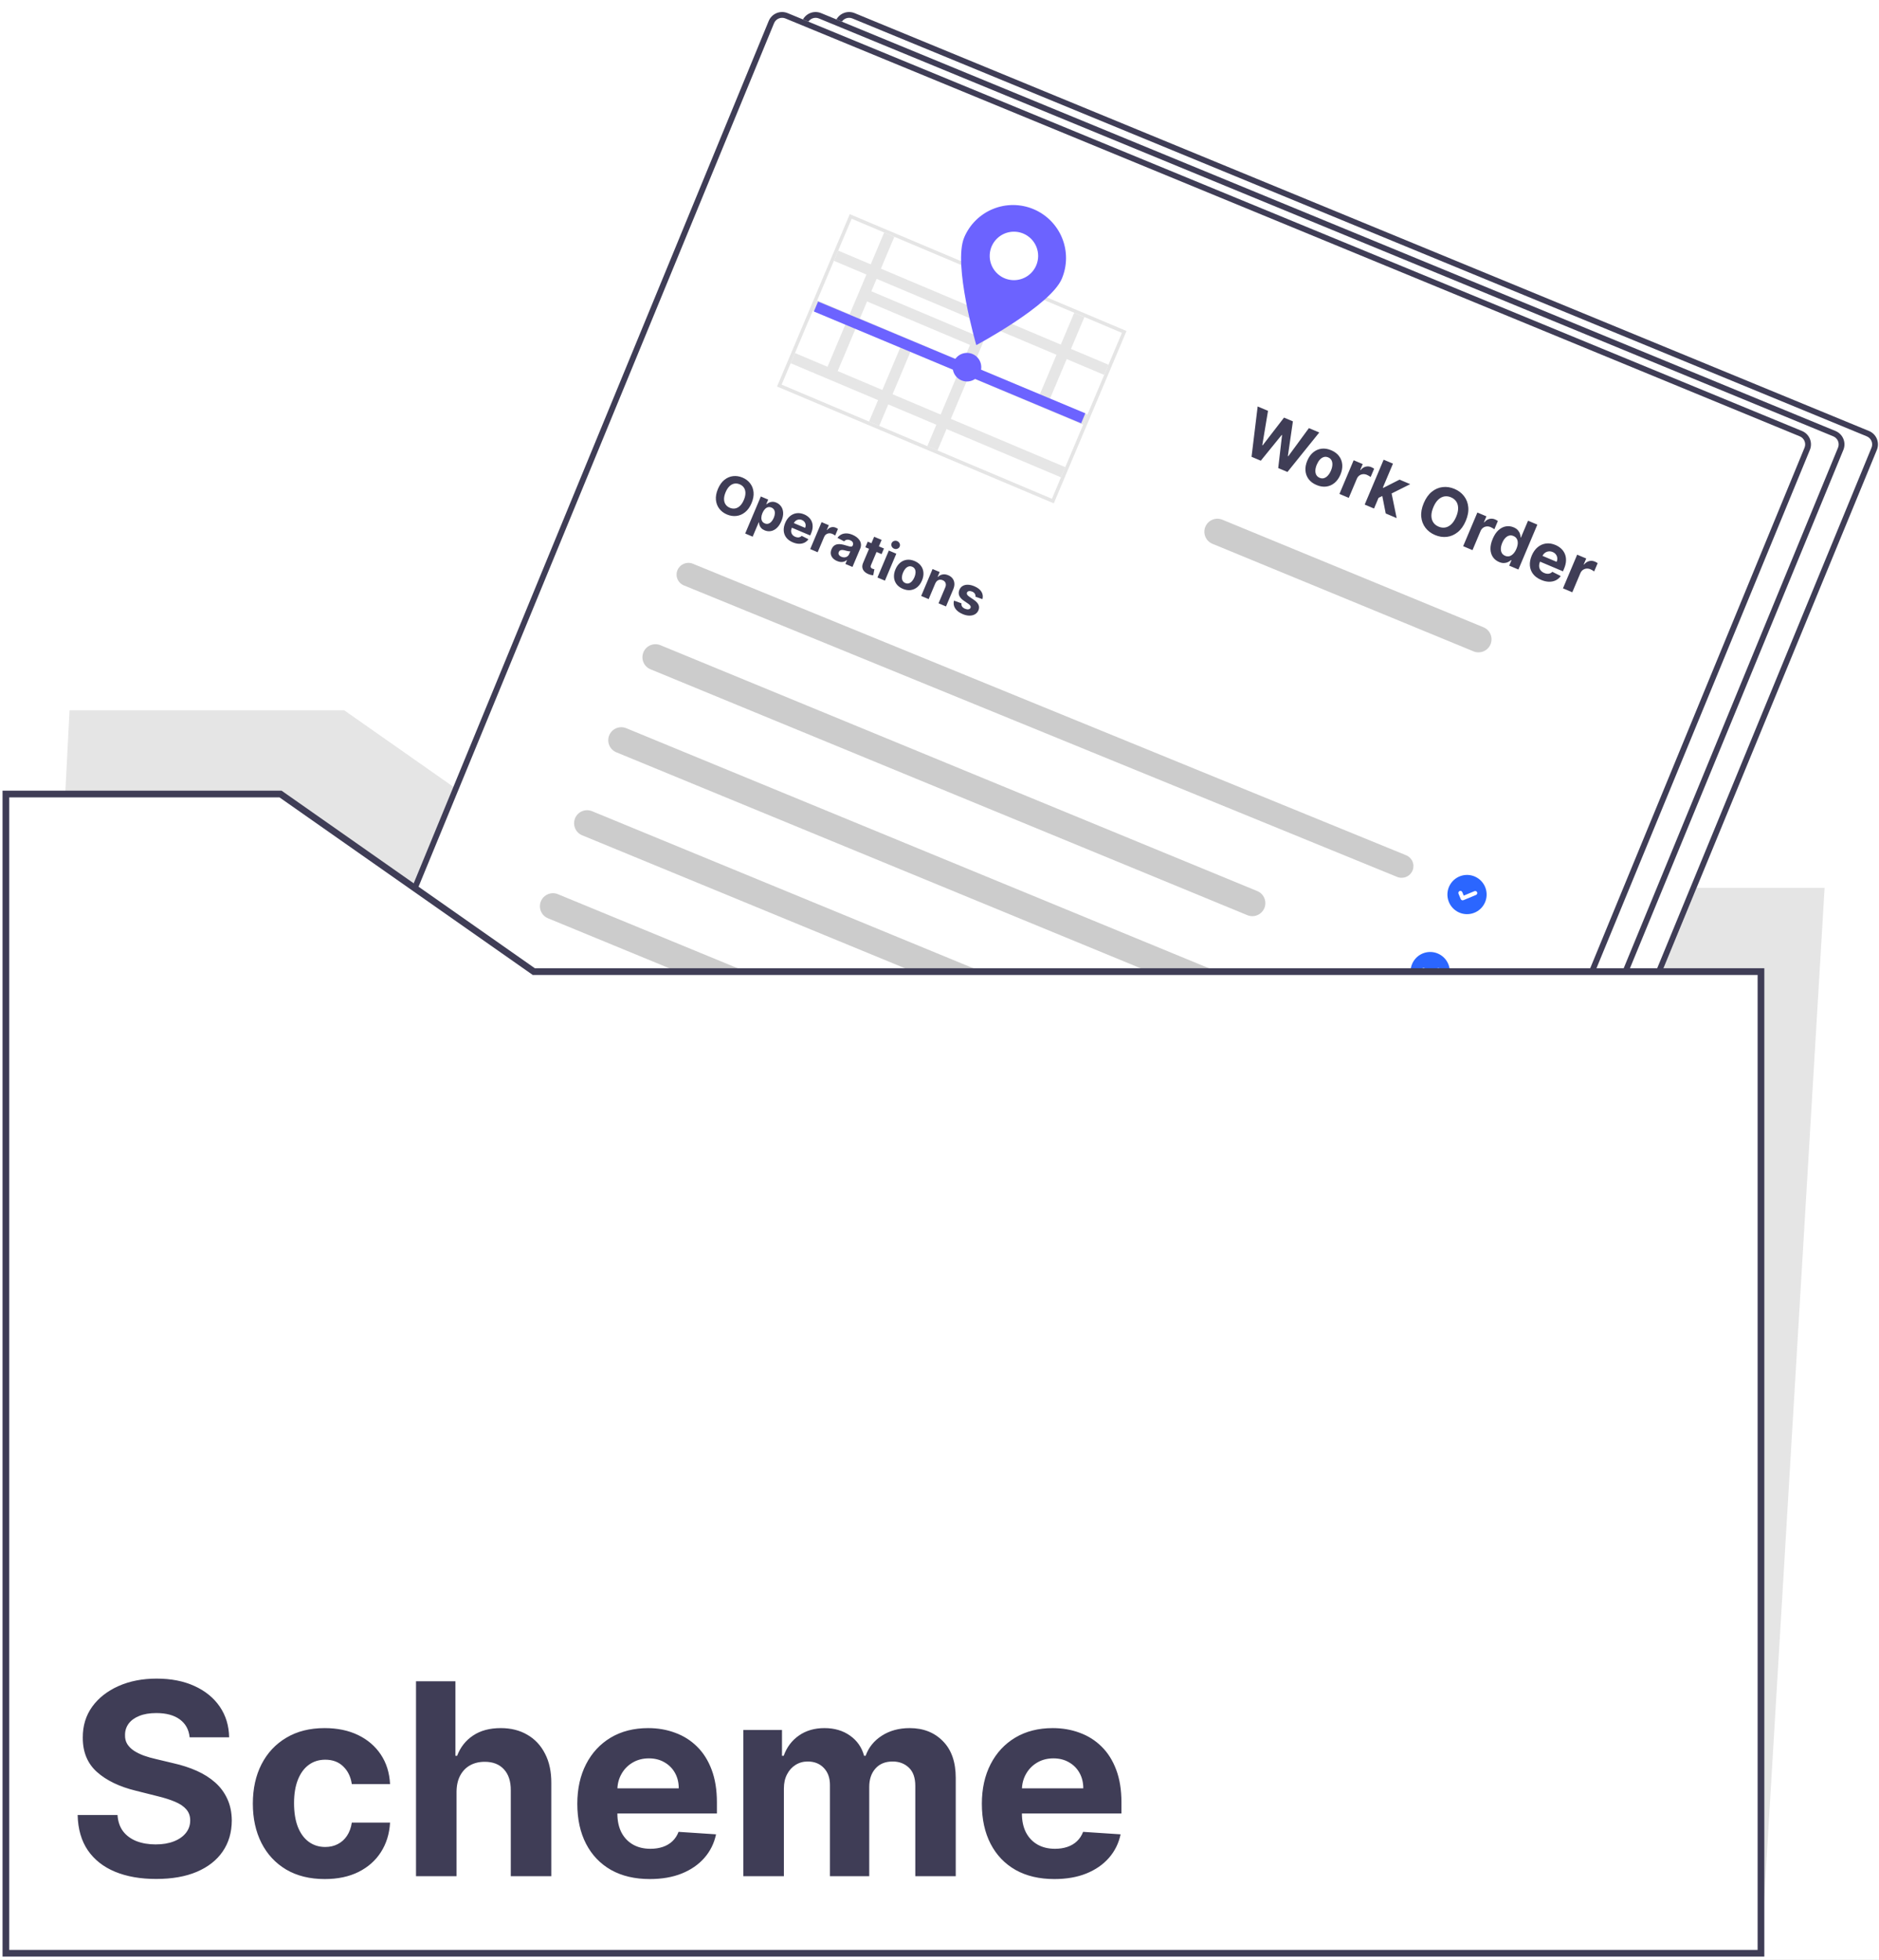 <svg width="561" height="585" viewBox="0 0 561 585" fill="none" xmlns="http://www.w3.org/2000/svg">
<rect x="0" y="0" width="561" height="585" fill="#333333" stroke="none"/>
<g clip-path="url(#clip0_1010_6305)">
<rect width="561" height="585" fill="white"/>
<path d="M525.76 583H1.76L20.76 212H102.76L178.374 265H544.76L525.76 583Z" fill="#E5E5E5"/>
<path d="M417.489 469.863L114.624 345.135C113.565 344.697 112.723 343.858 112.283 342.8C111.842 341.743 111.839 340.553 112.274 339.494L249.508 6.262C249.945 5.203 250.785 4.361 251.842 3.921C252.9 3.48 254.089 3.477 255.149 3.912L558.014 128.64C559.073 129.078 559.915 129.917 560.355 130.975C560.796 132.032 560.799 133.222 560.364 134.281L423.13 467.513C422.693 468.572 421.853 469.414 420.796 469.854C419.738 470.295 418.549 470.298 417.489 469.863Z" fill="white"/>
<path d="M417.489 469.863L114.624 345.135C113.565 344.697 112.723 343.858 112.283 342.8C111.842 341.743 111.839 340.553 112.274 339.494L249.508 6.262C249.945 5.203 250.785 4.361 251.842 3.921C252.9 3.48 254.089 3.477 255.149 3.912L558.014 128.64C559.073 129.078 559.915 129.917 560.355 130.975C560.796 132.032 560.799 133.222 560.364 134.281L423.13 467.513C422.693 468.572 421.853 469.414 420.796 469.854C419.738 470.295 418.549 470.298 417.489 469.863Z" fill="white"/>
<path d="M417.489 469.863L114.624 345.135C113.565 344.697 112.723 343.858 112.283 342.8C111.842 341.743 111.839 340.553 112.274 339.494L249.508 6.262C249.945 5.203 250.785 4.361 251.842 3.921C252.9 3.48 254.089 3.477 255.149 3.912L558.014 128.64C559.073 129.078 559.915 129.917 560.355 130.975C560.796 132.032 560.799 133.222 560.364 134.281L423.13 467.513C422.693 468.572 421.853 469.414 420.796 469.854C419.738 470.295 418.549 470.298 417.489 469.863ZM254.491 5.51C253.855 5.249 253.141 5.251 252.507 5.516C251.872 5.78 251.369 6.285 251.106 6.92L113.872 340.152C113.611 340.788 113.613 341.501 113.877 342.136C114.142 342.77 114.647 343.274 115.282 343.536L418.147 468.265C418.783 468.526 419.497 468.524 420.131 468.259C420.766 467.995 421.269 467.49 421.532 466.855L558.766 133.623C559.027 132.987 559.025 132.274 558.761 131.639C558.496 131.005 557.991 130.501 557.356 130.239L254.491 5.51Z" fill="#3F3D56"/>
<path d="M407.489 469.863L104.624 345.135C103.565 344.697 102.723 343.858 102.283 342.8C101.842 341.743 101.839 340.553 102.274 339.494L239.508 6.262C239.945 5.203 240.785 4.361 241.842 3.921C242.9 3.48 244.089 3.477 245.149 3.912L548.014 128.64C549.073 129.078 549.915 129.917 550.355 130.975C550.796 132.032 550.799 133.222 550.364 134.281L413.13 467.513C412.693 468.572 411.853 469.414 410.796 469.854C409.738 470.295 408.549 470.298 407.489 469.863Z" fill="white"/>
<path d="M407.489 469.863L104.624 345.135C103.565 344.697 102.723 343.858 102.283 342.8C101.842 341.743 101.839 340.553 102.274 339.494L239.508 6.262C239.945 5.203 240.785 4.361 241.842 3.921C242.9 3.48 244.089 3.477 245.149 3.912L548.014 128.64C549.073 129.078 549.915 129.917 550.355 130.975C550.796 132.032 550.799 133.222 550.364 134.281L413.13 467.513C412.693 468.572 411.853 469.414 410.796 469.854C409.738 470.295 408.549 470.298 407.489 469.863ZM244.491 5.51C243.855 5.249 243.141 5.251 242.507 5.516C241.872 5.78 241.369 6.285 241.106 6.92L103.872 340.152C103.611 340.788 103.613 341.501 103.877 342.136C104.142 342.77 104.647 343.274 105.282 343.536L408.147 468.265C408.783 468.526 409.497 468.524 410.131 468.259C410.766 467.995 411.269 467.49 411.532 466.855L548.766 133.623C549.027 132.987 549.025 132.274 548.761 131.639C548.496 131.005 547.991 130.501 547.356 130.239L244.491 5.51Z" fill="#3F3D56"/>
<path d="M397.489 469.863L94.624 345.135C93.565 344.697 92.723 343.858 92.283 342.8C91.842 341.743 91.839 340.553 92.274 339.494L229.508 6.262C229.945 5.203 230.785 4.361 231.842 3.921C232.9 3.48 234.089 3.477 235.149 3.912L538.014 128.64C539.073 129.078 539.915 129.917 540.355 130.975C540.796 132.032 540.799 133.222 540.364 134.281L403.13 467.513C402.693 468.572 401.853 469.414 400.796 469.854C399.738 470.295 398.549 470.298 397.489 469.863Z" fill="white"/>
<path d="M397.489 469.863L94.624 345.135C93.565 344.697 92.723 343.858 92.283 342.8C91.842 341.743 91.839 340.553 92.274 339.494L229.508 6.262C229.945 5.203 230.785 4.361 231.842 3.921C232.9 3.48 234.089 3.477 235.149 3.912L538.014 128.64C539.073 129.078 539.915 129.917 540.355 130.975C540.796 132.032 540.799 133.222 540.364 134.281L403.13 467.513C402.693 468.572 401.853 469.414 400.796 469.854C399.738 470.295 398.549 470.298 397.489 469.863ZM234.491 5.51C233.855 5.249 233.141 5.251 232.507 5.516C231.872 5.78 231.369 6.285 231.106 6.92L93.872 340.152C93.611 340.788 93.613 341.501 93.877 342.136C94.142 342.77 94.647 343.274 95.282 343.536L398.147 468.265C398.783 468.526 399.497 468.524 400.131 468.259C400.766 467.995 401.269 467.49 401.532 466.855L538.766 133.623C539.027 132.987 539.025 132.274 538.761 131.639C538.496 131.005 537.991 130.501 537.356 130.239L234.491 5.51Z" fill="#3F3D56"/>
<path d="M417.133 261.737L204.183 174.731C203.755 174.556 203.366 174.299 203.038 173.975C202.71 173.651 202.449 173.266 202.271 172.842C202.093 172.418 202.001 171.964 202 171.504C201.999 171.045 202.089 170.59 202.266 170.165C202.442 169.741 202.701 169.355 203.027 169.029C203.354 168.704 203.742 168.446 204.169 168.269C204.597 168.092 205.055 168.001 205.518 168C205.981 167.999 206.439 168.089 206.867 168.263L419.817 255.269C420.682 255.622 421.369 256.302 421.729 257.158C422.088 258.014 422.09 258.977 421.734 259.835C421.378 260.692 420.694 261.374 419.831 261.731C418.968 262.088 417.997 262.09 417.133 261.737Z" fill="#CCCCCC"/>
<path d="M372.416 273.156L194.213 199.767C193.741 199.573 193.311 199.287 192.95 198.927C192.588 198.567 192.3 198.138 192.104 197.667C191.908 197.196 191.806 196.69 191.805 196.179C191.804 195.669 191.903 195.163 192.098 194.691C192.292 194.218 192.578 193.789 192.938 193.427C193.299 193.065 193.727 192.778 194.198 192.582C194.67 192.385 195.175 192.284 195.686 192.282C196.197 192.281 196.703 192.381 197.175 192.575L375.378 265.964C376.331 266.357 377.09 267.113 377.487 268.065C377.883 269.017 377.886 270.088 377.493 271.041C377.1 271.995 376.344 272.754 375.392 273.15C374.44 273.547 373.37 273.549 372.416 273.156Z" fill="#CCCCCC"/>
<path d="M439.945 194.417L361.986 162.311C361.032 161.918 360.274 161.163 359.877 160.211C359.481 159.259 359.478 158.188 359.871 157.234C360.264 156.281 361.019 155.522 361.972 155.125C362.924 154.729 363.994 154.726 364.948 155.119L442.907 187.225C443.861 187.618 444.619 188.373 445.016 189.325C445.413 190.277 445.415 191.348 445.022 192.302C444.629 193.255 443.874 194.014 442.922 194.411C441.969 194.807 440.899 194.81 439.945 194.417Z" fill="#CCCCCC"/>
<path d="M418.951 321.295L184.011 224.54C183.539 224.345 183.11 224.06 182.748 223.7C182.386 223.339 182.099 222.911 181.902 222.44C181.706 221.968 181.604 221.463 181.603 220.952C181.602 220.441 181.702 219.935 181.896 219.463C182.091 218.991 182.376 218.561 182.736 218.2C183.097 217.838 183.525 217.55 183.996 217.354C184.468 217.158 184.973 217.056 185.484 217.055C185.995 217.054 186.501 217.153 186.973 217.348L421.913 314.103C422.867 314.496 423.625 315.251 424.022 316.203C424.419 317.155 424.421 318.226 424.028 319.18C423.635 320.133 422.88 320.892 421.928 321.289C420.976 321.685 419.905 321.688 418.951 321.295Z" fill="#CCCCCC"/>
<path d="M352.012 322.702L173.809 249.313C173.337 249.118 172.907 248.833 172.546 248.472C172.184 248.112 171.896 247.684 171.7 247.212C171.504 246.741 171.402 246.235 171.401 245.725C171.4 245.214 171.499 244.708 171.694 244.236C171.888 243.763 172.174 243.334 172.534 242.972C172.895 242.61 173.323 242.323 173.794 242.127C174.266 241.93 174.771 241.829 175.282 241.828C175.793 241.827 176.299 241.926 176.771 242.121L354.974 315.509C355.446 315.704 355.875 315.99 356.237 316.35C356.599 316.71 356.886 317.138 357.083 317.61C357.279 318.081 357.381 318.587 357.382 319.098C357.383 319.608 357.283 320.114 357.089 320.586C356.894 321.059 356.609 321.488 356.248 321.85C355.888 322.212 355.46 322.499 354.988 322.695C354.517 322.892 354.011 322.993 353.501 322.995C352.99 322.996 352.484 322.896 352.012 322.702Z" fill="#CCCCCC"/>
<path d="M398.547 370.84L163.607 274.085C162.653 273.692 161.894 272.937 161.498 271.985C161.101 271.033 161.099 269.962 161.492 269.008C161.885 268.054 162.64 267.296 163.592 266.899C164.544 266.503 165.615 266.5 166.569 266.893L401.509 363.648C402.462 364.041 403.221 364.796 403.618 365.748C404.014 366.7 404.017 367.771 403.624 368.725C403.231 369.679 402.475 370.437 401.523 370.834C400.571 371.23 399.501 371.233 398.547 370.84Z" fill="#CCCCCC"/>
<path d="M388.345 395.613L153.405 298.858C152.451 298.465 151.693 297.709 151.296 296.757C150.899 295.805 150.897 294.735 151.29 293.781C151.683 292.827 152.438 292.069 153.39 291.672C154.342 291.275 155.413 291.273 156.367 291.666L391.307 388.421C391.779 388.615 392.208 388.901 392.57 389.261C392.932 389.622 393.219 390.05 393.416 390.521C393.612 390.993 393.714 391.498 393.715 392.009C393.716 392.519 393.616 393.025 393.422 393.498C393.227 393.97 392.942 394.399 392.581 394.761C392.221 395.123 391.793 395.41 391.321 395.607C390.85 395.803 390.345 395.905 389.834 395.906C389.323 395.907 388.817 395.807 388.345 395.613Z" fill="#CCCCCC"/>
<path d="M273.73 393.772C278.432 394.021 283.146 393.877 287.824 393.342C292.037 392.85 296.425 392.172 300.118 389.957C301.715 389.046 303.074 387.771 304.086 386.236C305.097 384.701 305.732 382.949 305.939 381.122C306.102 379.384 305.708 377.64 304.813 376.141C303.919 374.642 302.57 373.467 300.964 372.785C299.333 372.099 297.548 371.866 295.796 372.111C294.044 372.357 292.391 373.071 291.012 374.179C289.539 375.459 288.374 377.054 287.604 378.846C286.833 380.639 286.477 382.582 286.563 384.531C286.757 392.536 293.09 400.441 300.122 403.77C308.043 407.52 318.86 404.333 320.888 395.098C321.31 393.177 318.694 392.51 317.6 393.744C316.107 395.39 315.299 397.544 315.34 399.767C315.382 401.989 316.271 404.111 317.824 405.7C319.378 407.289 321.48 408.225 323.701 408.317C325.921 408.408 328.093 407.648 329.773 406.192L326.828 404.98C327.684 408.565 329.469 411.862 332.003 414.539C334.537 417.216 337.732 419.178 341.266 420.228C343.009 420.751 344.817 421.026 346.637 421.047C348.849 421.053 351.122 422.163 353.237 422.853L368.481 427.819C370.724 428.549 372.146 425.146 369.886 424.409L356.08 419.911C353.779 419.162 351.484 418.392 349.176 417.662C347.527 417.141 345.721 417.423 344 417.116C340.78 416.507 337.799 414.995 335.406 412.756C333.012 410.517 331.304 407.644 330.481 404.471C330.431 404.156 330.301 403.858 330.102 403.608C329.904 403.357 329.645 403.161 329.349 403.039C329.054 402.918 328.732 402.874 328.414 402.912C328.097 402.951 327.795 403.07 327.537 403.259C326.573 404.177 325.284 404.676 323.953 404.649C322.622 404.622 321.356 404.07 320.43 403.113C319.504 402.156 318.993 400.873 319.009 399.541C319.025 398.21 319.566 396.939 320.515 396.005L317.227 394.65C315.918 400.608 308.651 402.844 303.414 401.121C297.556 399.195 292.522 393.588 290.775 387.716C290.307 386.305 290.136 384.813 290.271 383.333C290.407 381.853 290.846 380.417 291.561 379.114C292.199 377.926 293.193 376.967 294.404 376.374C295.615 375.781 296.982 375.583 298.312 375.807C299.499 375.975 300.575 376.598 301.312 377.544C302.049 378.49 302.39 379.685 302.262 380.878C302.067 382.219 301.545 383.492 300.742 384.585C299.939 385.677 298.879 386.555 297.657 387.142C294.361 388.911 290.413 389.352 286.751 389.753C282.576 390.207 278.372 390.327 274.178 390.111C271.824 389.992 271.351 393.653 273.73 393.772Z" fill="#2B66FF"/>
<path d="M247.76 528H33.76V545H247.76V528Z" fill="#2B66FF"/>
<path d="M140.76 495H33.76V512H140.76V495Z" fill="#2B66FF"/>
<path d="M435.072 272.072C437.873 273.689 441.455 272.729 443.072 269.928C444.689 267.127 443.729 263.545 440.928 261.928C438.127 260.311 434.545 261.271 432.928 264.072C431.311 266.873 432.271 270.455 435.072 272.072Z" fill="#2B66FF"/>
<path d="M436.38 268.645C436.266 268.579 436.176 268.478 436.125 268.357L436.121 268.349L435.456 266.748C435.425 266.674 435.409 266.595 435.409 266.514C435.409 266.434 435.424 266.354 435.455 266.28C435.486 266.205 435.531 266.138 435.588 266.081C435.644 266.024 435.712 265.979 435.786 265.948C435.86 265.917 435.94 265.901 436.02 265.901C436.101 265.901 436.18 265.917 436.255 265.948C436.329 265.979 436.397 266.024 436.453 266.081C436.51 266.138 436.555 266.205 436.586 266.28L437.016 267.317L440.214 265.991C440.288 265.961 440.368 265.945 440.448 265.945C440.528 265.945 440.608 265.961 440.682 265.991C440.756 266.022 440.824 266.067 440.881 266.124C440.937 266.18 440.982 266.248 441.013 266.322C441.075 266.472 441.075 266.641 441.013 266.79C440.951 266.94 440.832 267.059 440.683 267.121L436.921 268.681C436.834 268.717 436.74 268.732 436.646 268.726C436.553 268.72 436.462 268.692 436.38 268.645Z" fill="white"/>
<path d="M424.072 295.072C426.873 296.689 430.455 295.729 432.072 292.928C433.689 290.127 432.729 286.545 429.928 284.928C427.127 283.311 423.545 284.271 421.928 287.072C420.311 289.873 421.271 293.455 424.072 295.072Z" fill="#2B66FF"/>
<path d="M425.38 291.645C425.266 291.579 425.176 291.478 425.125 291.357L425.121 291.349L424.456 289.748C424.425 289.674 424.409 289.595 424.409 289.514C424.409 289.434 424.424 289.354 424.455 289.28C424.486 289.205 424.531 289.138 424.588 289.081C424.644 289.024 424.712 288.979 424.786 288.948C424.86 288.917 424.94 288.901 425.02 288.901C425.101 288.901 425.18 288.917 425.255 288.948C425.329 288.979 425.397 289.024 425.453 289.081C425.51 289.138 425.555 289.205 425.586 289.28L426.016 290.317L429.214 288.991C429.288 288.961 429.368 288.945 429.448 288.945C429.528 288.945 429.608 288.961 429.682 288.991C429.756 289.022 429.824 289.067 429.881 289.124C429.937 289.18 429.982 289.248 430.013 289.322C430.075 289.472 430.075 289.641 430.013 289.79C429.951 289.94 429.832 290.059 429.683 290.121L425.921 291.681C425.834 291.717 425.74 291.732 425.646 291.726C425.553 291.72 425.462 291.692 425.38 291.645Z" fill="white"/>
<path d="M525.76 290V583H1.76V237H83.76L159.37 290H525.76Z" fill="white"/>
<path d="M526.76 584H0.76V236H84.075L159.689 289H526.76V584ZM2.76 582H524.76V291H159.058L83.444 238H2.76V582Z" fill="#3F3D56"/>
<path d="M56.619 518.551C56.392 516.259 55.417 514.479 53.693 513.21C51.97 511.941 49.631 511.307 46.676 511.307C44.669 511.307 42.974 511.591 41.591 512.159C40.208 512.708 39.148 513.475 38.409 514.46C37.689 515.445 37.33 516.562 37.33 517.812C37.292 518.854 37.51 519.763 37.983 520.54C38.475 521.316 39.148 521.989 40 522.557C40.852 523.106 41.837 523.589 42.955 524.006C44.072 524.403 45.265 524.744 46.534 525.028L51.761 526.278C54.299 526.847 56.629 527.604 58.75 528.551C60.871 529.498 62.708 530.663 64.261 532.045C65.814 533.428 67.017 535.057 67.869 536.932C68.74 538.807 69.186 540.956 69.204 543.381C69.186 546.941 68.276 550.028 66.477 552.642C64.697 555.237 62.121 557.254 58.75 558.693C55.398 560.114 51.354 560.824 46.619 560.824C41.922 560.824 37.831 560.104 34.347 558.665C30.881 557.225 28.172 555.095 26.222 552.273C24.29 549.432 23.276 545.919 23.182 541.733H35.085C35.218 543.684 35.776 545.312 36.761 546.619C37.765 547.907 39.1 548.883 40.767 549.545C42.453 550.189 44.356 550.511 46.477 550.511C48.561 550.511 50.369 550.208 51.903 549.602C53.456 548.996 54.659 548.153 55.511 547.074C56.364 545.994 56.79 544.754 56.79 543.352C56.79 542.045 56.401 540.947 55.625 540.057C54.867 539.167 53.75 538.409 52.273 537.784C50.814 537.159 49.025 536.591 46.903 536.08L40.568 534.489C35.663 533.295 31.79 531.43 28.949 528.892C26.108 526.354 24.697 522.936 24.716 518.636C24.697 515.114 25.634 512.036 27.528 509.403C29.441 506.771 32.064 504.716 35.398 503.239C38.731 501.761 42.519 501.023 46.761 501.023C51.08 501.023 54.849 501.761 58.068 503.239C61.307 504.716 63.826 506.771 65.625 509.403C67.424 512.036 68.352 515.085 68.409 518.551H56.619ZM96.967 560.852C92.498 560.852 88.653 559.905 85.433 558.011C82.233 556.098 79.77 553.447 78.047 550.057C76.342 546.667 75.49 542.765 75.49 538.352C75.49 533.883 76.352 529.962 78.075 526.591C79.818 523.201 82.289 520.559 85.49 518.665C88.691 516.752 92.498 515.795 96.91 515.795C100.717 515.795 104.051 516.487 106.911 517.869C109.77 519.252 112.034 521.193 113.7 523.693C115.367 526.193 116.286 529.129 116.456 532.5H105.036C104.714 530.322 103.861 528.57 102.479 527.244C101.115 525.9 99.325 525.227 97.109 525.227C95.234 525.227 93.596 525.739 92.195 526.761C90.812 527.765 89.733 529.233 88.956 531.165C88.18 533.097 87.791 535.436 87.791 538.182C87.791 540.966 88.17 543.333 88.928 545.284C89.704 547.235 90.793 548.722 92.195 549.744C93.596 550.767 95.234 551.278 97.109 551.278C98.492 551.278 99.733 550.994 100.831 550.426C101.948 549.858 102.867 549.034 103.587 547.955C104.325 546.856 104.808 545.54 105.036 544.006H116.456C116.267 547.339 115.357 550.275 113.729 552.812C112.119 555.331 109.893 557.301 107.053 558.722C104.212 560.142 100.85 560.852 96.967 560.852ZM136.307 534.773V560H124.205V501.818H135.966V524.062H136.477C137.462 521.487 139.053 519.47 141.25 518.011C143.447 516.534 146.203 515.795 149.517 515.795C152.547 515.795 155.189 516.458 157.443 517.784C159.716 519.091 161.477 520.975 162.727 523.438C163.996 525.881 164.621 528.807 164.602 532.216V560H152.5V534.375C152.519 531.686 151.837 529.593 150.455 528.097C149.091 526.6 147.178 525.852 144.716 525.852C143.068 525.852 141.61 526.203 140.341 526.903C139.091 527.604 138.106 528.627 137.386 529.972C136.686 531.297 136.326 532.898 136.307 534.773ZM194.013 560.852C189.524 560.852 185.661 559.943 182.422 558.125C179.202 556.288 176.721 553.693 174.979 550.341C173.236 546.97 172.365 542.983 172.365 538.381C172.365 533.892 173.236 529.953 174.979 526.562C176.721 523.172 179.174 520.53 182.337 518.636C185.518 516.742 189.25 515.795 193.53 515.795C196.409 515.795 199.089 516.259 201.57 517.188C204.07 518.097 206.248 519.47 208.104 521.307C209.979 523.144 211.437 525.455 212.479 528.239C213.52 531.004 214.041 534.242 214.041 537.955V541.278H177.195V533.778H202.649C202.649 532.036 202.27 530.492 201.513 529.148C200.755 527.803 199.704 526.752 198.359 525.994C197.034 525.218 195.49 524.83 193.729 524.83C191.892 524.83 190.263 525.256 188.842 526.108C187.441 526.941 186.342 528.068 185.547 529.489C184.751 530.89 184.344 532.453 184.325 534.176V541.307C184.325 543.466 184.723 545.331 185.518 546.903C186.333 548.475 187.479 549.688 188.956 550.54C190.433 551.392 192.185 551.818 194.212 551.818C195.556 551.818 196.787 551.629 197.905 551.25C199.022 550.871 199.979 550.303 200.774 549.545C201.57 548.788 202.176 547.86 202.592 546.761L213.786 547.5C213.217 550.189 212.053 552.538 210.291 554.545C208.549 556.534 206.295 558.087 203.53 559.205C200.784 560.303 197.611 560.852 194.013 560.852ZM221.939 560V516.364H233.473V524.062H233.984C234.893 521.506 236.409 519.489 238.53 518.011C240.651 516.534 243.189 515.795 246.143 515.795C249.136 515.795 251.683 516.544 253.786 518.04C255.888 519.517 257.289 521.525 257.99 524.062H258.445C259.335 521.562 260.945 519.564 263.274 518.068C265.623 516.553 268.397 515.795 271.598 515.795C275.67 515.795 278.975 517.093 281.513 519.688C284.07 522.263 285.348 525.919 285.348 530.653V560H273.274V533.04C273.274 530.616 272.63 528.797 271.342 527.585C270.054 526.373 268.445 525.767 266.513 525.767C264.316 525.767 262.602 526.468 261.371 527.869C260.14 529.252 259.524 531.08 259.524 533.352V560H247.791V532.784C247.791 530.644 247.176 528.939 245.945 527.67C244.732 526.402 243.132 525.767 241.143 525.767C239.799 525.767 238.587 526.108 237.507 526.79C236.446 527.453 235.604 528.39 234.979 529.602C234.354 530.795 234.041 532.197 234.041 533.807V560H221.939ZM314.794 560.852C310.305 560.852 306.442 559.943 303.203 558.125C299.983 556.288 297.502 553.693 295.76 550.341C294.018 546.97 293.146 542.983 293.146 538.381C293.146 533.892 294.018 529.953 295.76 526.562C297.502 523.172 299.955 520.53 303.118 518.636C306.3 516.742 310.031 515.795 314.311 515.795C317.19 515.795 319.87 516.259 322.351 517.188C324.851 518.097 327.029 519.47 328.885 521.307C330.76 523.144 332.218 525.455 333.26 528.239C334.302 531.004 334.822 534.242 334.822 537.955V541.278H297.976V533.778H323.43C323.43 532.036 323.052 530.492 322.294 529.148C321.536 527.803 320.485 526.752 319.141 525.994C317.815 525.218 316.271 524.83 314.51 524.83C312.673 524.83 311.044 525.256 309.624 526.108C308.222 526.941 307.124 528.068 306.328 529.489C305.533 530.89 305.125 532.453 305.107 534.176V541.307C305.107 543.466 305.504 545.331 306.3 546.903C307.114 548.475 308.26 549.688 309.737 550.54C311.214 551.392 312.966 551.818 314.993 551.818C316.338 551.818 317.569 551.629 318.686 551.25C319.804 550.871 320.76 550.303 321.555 549.545C322.351 548.788 322.957 547.86 323.374 546.761L334.567 547.5C333.999 550.189 332.834 552.538 331.072 554.545C329.33 556.534 327.076 558.087 324.311 559.205C321.565 560.303 318.393 560.852 314.794 560.852Z" fill="#3F3D56"/>
<path d="M373.666 136.342L375.491 121.323L378.585 122.63L376.871 132.877L376.983 132.924L383.361 124.647L386.011 125.766L384.512 136.127L384.629 136.177L390.788 127.783L393.882 129.09L384.389 140.871L381.628 139.705L382.776 129.866L382.672 129.822L376.427 137.508L373.666 136.342ZM393.066 144.766C392.049 144.337 391.262 143.75 390.703 143.005C390.15 142.257 389.836 141.411 389.763 140.465C389.691 139.515 389.873 138.525 390.308 137.495C390.746 136.457 391.33 135.635 392.059 135.028C392.79 134.417 393.615 134.051 394.535 133.93C395.461 133.807 396.432 133.96 397.448 134.389C398.464 134.818 399.249 135.407 399.802 136.154C400.361 136.899 400.676 137.747 400.748 138.697C400.821 139.643 400.639 140.635 400.2 141.673C399.766 142.703 399.183 143.523 398.452 144.134C397.723 144.741 396.895 145.106 395.969 145.229C395.05 145.35 394.082 145.195 393.066 144.766ZM393.991 142.613C394.453 142.808 394.894 142.84 395.314 142.709C395.737 142.574 396.123 142.31 396.473 141.919C396.828 141.529 397.129 141.042 397.376 140.457C397.622 139.873 397.762 139.317 397.794 138.791C397.83 138.267 397.75 137.806 397.553 137.409C397.355 137.013 397.025 136.716 396.563 136.521C396.096 136.324 395.648 136.291 395.217 136.423C394.79 136.556 394.4 136.818 394.045 137.208C393.694 137.6 393.396 138.088 393.149 138.672C392.902 139.257 392.761 139.811 392.724 140.335C392.692 140.862 392.777 141.324 392.979 141.723C393.187 142.119 393.524 142.415 393.991 142.613ZM399.907 147.424L404.151 137.374L406.853 138.516L406.113 140.269L406.218 140.313C406.664 139.767 407.171 139.426 407.737 139.29C408.305 139.149 408.871 139.198 409.433 139.435C409.573 139.494 409.72 139.567 409.874 139.652C410.028 139.738 410.159 139.822 410.269 139.904L409.224 142.377C409.11 142.282 408.944 142.171 408.725 142.043C408.507 141.915 408.302 141.81 408.11 141.729C407.7 141.556 407.296 141.491 406.897 141.533C406.505 141.573 406.149 141.711 405.829 141.945C405.513 142.182 405.269 142.505 405.096 142.915L402.695 148.601L399.907 147.424ZM411.193 148.782L412.611 145.442L413.017 145.613L417.847 143.158L421.046 144.509L414.589 147.734L413.928 147.455L411.193 148.782ZM407.446 150.608L413.105 137.208L415.892 138.385L410.233 151.785L407.446 150.608ZM413.727 153.26L412.618 147.634L415.308 146.45L416.992 154.639L413.727 153.26ZM437.629 155.46C437.012 156.921 436.21 158.047 435.223 158.838C434.241 159.631 433.16 160.097 431.981 160.236C430.808 160.373 429.63 160.192 428.448 159.693C427.257 159.19 426.303 158.468 425.585 157.528C424.867 156.587 424.449 155.488 424.332 154.231C424.216 152.974 424.465 151.617 425.08 150.16C425.697 148.699 426.497 147.572 427.48 146.779C428.462 145.986 429.54 145.521 430.713 145.384C431.888 145.243 433.071 145.424 434.261 145.927C435.444 146.426 436.394 147.146 437.112 148.087C437.836 149.025 438.257 150.122 438.373 151.379C438.494 152.638 438.246 153.998 437.629 155.46ZM434.757 154.247C435.157 153.3 435.352 152.442 435.343 151.672C435.338 150.905 435.152 150.245 434.783 149.694C434.415 149.142 433.888 148.722 433.203 148.433C432.518 148.144 431.85 148.059 431.198 148.179C430.546 148.3 429.94 148.625 429.382 149.155C428.829 149.687 428.352 150.427 427.952 151.373C427.553 152.32 427.355 153.177 427.36 153.945C427.369 154.714 427.558 155.375 427.926 155.926C428.295 156.477 428.821 156.898 429.506 157.187C430.191 157.476 430.86 157.561 431.512 157.44C432.164 157.32 432.767 156.994 433.32 156.462C433.878 155.931 434.357 155.193 434.757 154.247ZM436.846 163.024L441.09 152.974L443.792 154.115L443.052 155.868L443.157 155.913C443.603 155.366 444.11 155.025 444.676 154.889C445.244 154.749 445.809 154.797 446.372 155.035C446.512 155.094 446.658 155.166 446.812 155.252C446.967 155.337 447.098 155.421 447.207 155.503L446.163 157.976C446.049 157.882 445.882 157.771 445.664 157.642C445.446 157.514 445.241 157.41 445.049 157.329C444.639 157.155 444.235 157.09 443.836 157.133C443.444 157.173 443.088 157.31 442.768 157.545C442.452 157.782 442.208 158.105 442.034 158.515L439.633 164.201L436.846 163.024ZM447.551 167.737C446.788 167.415 446.18 166.927 445.726 166.272C445.279 165.616 445.036 164.827 444.998 163.907C444.967 162.983 445.187 161.961 445.661 160.84C446.147 159.689 446.737 158.81 447.43 158.203C448.125 157.592 448.86 157.226 449.635 157.107C450.417 156.984 451.176 157.079 451.913 157.39C452.476 157.628 452.904 157.922 453.198 158.272C453.499 158.62 453.704 158.985 453.816 159.366C453.934 159.744 453.996 160.095 454.004 160.417L454.089 160.453L456.217 155.415L458.998 156.589L453.339 169.988L450.591 168.828L451.271 167.218L451.153 167.169C450.904 167.393 450.602 167.591 450.246 167.765C449.896 167.936 449.494 168.031 449.039 168.049C448.588 168.07 448.092 167.966 447.551 167.737ZM449.371 165.892C449.821 166.082 450.252 166.12 450.664 166.007C451.084 165.891 451.47 165.645 451.824 165.27C452.182 164.897 452.487 164.412 452.739 163.814C452.991 163.217 453.128 162.663 453.148 162.152C453.168 161.641 453.072 161.2 452.859 160.827C452.647 160.455 452.316 160.174 451.866 159.984C451.408 159.791 450.97 159.752 450.551 159.868C450.132 159.984 449.748 160.228 449.401 160.601C449.054 160.973 448.757 161.449 448.512 162.029C448.266 162.614 448.128 163.165 448.1 163.682C448.078 164.197 448.168 164.646 448.371 165.03C448.58 165.411 448.913 165.699 449.371 165.892ZM460.127 173.087C459.094 172.65 458.292 172.065 457.723 171.331C457.16 170.595 456.841 169.756 456.766 168.815C456.693 167.869 456.88 166.866 457.327 165.806C457.764 164.772 458.348 163.95 459.079 163.338C459.81 162.727 460.632 162.357 461.544 162.228C462.461 162.102 463.413 162.247 464.398 162.663C465.061 162.943 465.634 163.31 466.115 163.765C466.602 164.218 466.97 164.746 467.219 165.35C467.472 165.955 467.583 166.629 467.552 167.372C467.523 168.11 467.328 168.906 466.967 169.761L466.644 170.527L458.158 166.943L458.887 165.216L464.75 167.691C464.919 167.29 464.982 166.898 464.938 166.514C464.895 166.131 464.755 165.787 464.519 165.481C464.289 165.174 463.971 164.934 463.566 164.763C463.142 164.584 462.726 164.524 462.316 164.582C461.912 164.638 461.549 164.79 461.228 165.04C460.909 165.285 460.663 165.606 460.491 166.001L459.797 167.643C459.587 168.14 459.498 168.609 459.528 169.048C459.563 169.489 459.709 169.88 459.966 170.22C460.223 170.56 460.585 170.828 461.052 171.025C461.362 171.156 461.664 171.232 461.958 171.254C462.252 171.275 462.527 171.237 462.784 171.14C463.041 171.043 463.271 170.888 463.474 170.676L465.98 171.935C465.587 172.499 465.091 172.926 464.49 173.217C463.895 173.506 463.225 173.644 462.48 173.633C461.74 173.619 460.956 173.437 460.127 173.087ZM466.642 175.606L470.886 165.557L473.588 166.698L472.848 168.451L472.952 168.496C473.399 167.949 473.905 167.608 474.472 167.472C475.04 167.331 475.605 167.38 476.168 167.618C476.307 167.677 476.454 167.749 476.608 167.835C476.762 167.92 476.894 168.004 477.003 168.086L475.959 170.559C475.844 170.465 475.678 170.353 475.46 170.225C475.242 170.097 475.036 169.992 474.845 169.911C474.435 169.738 474.03 169.673 473.632 169.716C473.24 169.756 472.884 169.893 472.564 170.128C472.248 170.364 472.003 170.688 471.83 171.098L469.429 176.784L466.642 175.606Z" fill="#3F3D56"/>
<path d="M224.387 150.176C223.893 151.345 223.251 152.246 222.462 152.879C221.676 153.513 220.811 153.886 219.868 153.997C218.929 154.107 217.987 153.962 217.042 153.563C216.089 153.16 215.325 152.583 214.751 151.83C214.176 151.078 213.843 150.199 213.749 149.193C213.656 148.187 213.855 147.102 214.347 145.936C214.841 144.767 215.481 143.866 216.267 143.231C217.053 142.597 217.915 142.225 218.854 142.116C219.793 142.003 220.74 142.148 221.692 142.55C222.638 142.949 223.398 143.525 223.973 144.278C224.552 145.028 224.888 145.906 224.982 146.912C225.079 147.919 224.88 149.007 224.387 150.176ZM222.089 149.206C222.409 148.448 222.565 147.762 222.558 147.146C222.554 146.532 222.405 146.004 222.11 145.563C221.815 145.122 221.394 144.786 220.846 144.555C220.298 144.323 219.763 144.256 219.241 144.352C218.72 144.448 218.236 144.708 217.789 145.133C217.346 145.558 216.965 146.15 216.645 146.907C216.325 147.664 216.167 148.35 216.171 148.964C216.178 149.58 216.329 150.108 216.624 150.549C216.919 150.99 217.34 151.327 217.888 151.558C218.436 151.789 218.971 151.857 219.493 151.761C220.014 151.664 220.497 151.403 220.94 150.978C221.386 150.554 221.769 149.963 222.089 149.206ZM222.487 159.242L227.155 148.187L229.354 149.116L228.783 150.466L228.883 150.508C229.072 150.333 229.306 150.173 229.585 150.028C229.87 149.881 230.193 149.795 230.557 149.772C230.925 149.747 231.335 149.829 231.785 150.019C232.371 150.267 232.847 150.649 233.213 151.165C233.58 151.678 233.782 152.304 233.82 153.043C233.858 153.779 233.683 154.608 233.294 155.529C232.915 156.426 232.451 157.122 231.9 157.617C231.355 158.11 230.767 158.411 230.138 158.52C229.513 158.626 228.895 158.55 228.285 158.292C227.852 158.109 227.514 157.882 227.271 157.611C227.031 157.341 226.861 157.058 226.761 156.76C226.662 156.459 226.609 156.176 226.602 155.91L226.534 155.881L224.717 160.184L222.487 159.242ZM227.64 153.129C227.439 153.607 227.329 154.052 227.311 154.464C227.293 154.876 227.368 155.234 227.535 155.539C227.704 155.841 227.968 156.068 228.328 156.219C228.69 156.373 229.039 156.403 229.375 156.31C229.711 156.214 230.02 156.015 230.299 155.713C230.583 155.41 230.824 155.025 231.022 154.557C231.218 154.093 231.326 153.657 231.345 153.25C231.365 152.843 231.291 152.487 231.124 152.182C230.957 151.877 230.69 151.648 230.324 151.493C229.961 151.34 229.613 151.306 229.281 151.392C228.952 151.479 228.647 151.671 228.365 151.967C228.084 152.264 227.842 152.651 227.64 153.129ZM236.685 161.87C235.858 161.521 235.217 161.053 234.762 160.466C234.311 159.877 234.056 159.206 233.996 158.453C233.937 157.696 234.087 156.894 234.445 156.046C234.794 155.219 235.261 154.561 235.846 154.072C236.431 153.583 237.088 153.287 237.819 153.184C238.552 153.083 239.313 153.198 240.102 153.531C240.632 153.755 241.09 154.049 241.475 154.413C241.865 154.775 242.159 155.198 242.358 155.681C242.561 156.165 242.65 156.704 242.625 157.298C242.602 157.889 242.446 158.526 242.157 159.21L241.898 159.822L235.109 156.956L235.693 155.574L240.383 157.554C240.518 157.233 240.569 156.919 240.534 156.613C240.499 156.306 240.387 156.031 240.198 155.786C240.014 155.54 239.76 155.348 239.436 155.211C239.097 155.068 238.764 155.02 238.436 155.067C238.113 155.111 237.823 155.233 237.566 155.433C237.31 155.63 237.113 155.886 236.976 156.202L236.421 157.516C236.253 157.913 236.181 158.288 236.205 158.64C236.233 158.993 236.35 159.305 236.556 159.577C236.762 159.849 237.051 160.064 237.425 160.221C237.672 160.326 237.914 160.387 238.149 160.404C238.385 160.421 238.605 160.391 238.811 160.313C239.016 160.236 239.2 160.112 239.362 159.942L241.367 160.949C241.053 161.4 240.656 161.742 240.175 161.975C239.699 162.206 239.163 162.317 238.567 162.307C237.975 162.296 237.348 162.15 236.685 161.87ZM241.897 163.886L245.292 155.847L247.454 156.759L246.861 158.162L246.945 158.198C247.302 157.761 247.707 157.488 248.16 157.379C248.615 157.266 249.067 157.305 249.517 157.495C249.629 157.542 249.747 157.6 249.87 157.669C249.993 157.737 250.098 157.804 250.186 157.87L249.35 159.849C249.259 159.773 249.126 159.684 248.951 159.581C248.776 159.479 248.612 159.395 248.459 159.33C248.131 159.192 247.807 159.14 247.489 159.174C247.175 159.206 246.89 159.316 246.634 159.503C246.381 159.693 246.186 159.951 246.047 160.279L244.126 164.828L241.897 163.886ZM249.926 167.456C249.413 167.239 248.993 166.957 248.667 166.61C248.343 166.259 248.138 165.858 248.053 165.407C247.973 164.954 248.045 164.462 248.269 163.931C248.458 163.485 248.698 163.144 248.99 162.91C249.282 162.676 249.609 162.526 249.97 162.46C250.33 162.395 250.71 162.39 251.11 162.448C251.512 162.507 251.921 162.601 252.335 162.731C252.823 162.88 253.219 162.993 253.523 163.072C253.828 163.148 254.064 163.169 254.23 163.137C254.395 163.104 254.515 163.002 254.587 162.831L254.6 162.8C254.74 162.468 254.744 162.167 254.611 161.898C254.482 161.629 254.227 161.415 253.846 161.254C253.445 161.085 253.088 161.039 252.776 161.116C252.465 161.191 252.215 161.344 252.026 161.577L250.035 160.539C250.346 160.094 250.73 159.759 251.187 159.533C251.646 159.303 252.159 159.195 252.725 159.208C253.296 159.218 253.902 159.359 254.544 159.631C254.991 159.819 255.396 160.052 255.76 160.329C256.128 160.608 256.424 160.924 256.649 161.278C256.877 161.633 257.011 162.023 257.05 162.446C257.09 162.866 257.01 163.316 256.808 163.794L254.518 169.216L252.403 168.323L252.874 167.208L252.811 167.182C252.576 167.379 252.31 167.527 252.012 167.628C251.716 167.725 251.394 167.763 251.044 167.743C250.697 167.72 250.324 167.624 249.926 167.456ZM251.214 166.187C251.542 166.325 251.859 166.383 252.165 166.36C252.472 166.334 252.745 166.239 252.982 166.076C253.219 165.913 253.398 165.69 253.517 165.408L253.877 164.554C253.788 164.57 253.675 164.572 253.537 164.559C253.403 164.543 253.255 164.52 253.091 164.488C252.93 164.452 252.769 164.415 252.608 164.376C252.449 164.334 252.305 164.295 252.176 164.261C251.898 164.189 251.643 164.154 251.413 164.155C251.182 164.156 250.982 164.205 250.813 164.303C250.646 164.397 250.519 164.548 250.43 164.758C250.302 165.061 250.314 165.34 250.466 165.593C250.623 165.845 250.872 166.042 251.214 166.187ZM263.919 163.713L263.212 165.388L258.37 163.343L259.078 161.668L263.919 163.713ZM260.99 160.206L263.22 161.148L260.055 168.643C259.968 168.849 259.931 169.023 259.945 169.165C259.961 169.303 260.015 169.418 260.108 169.511C260.204 169.605 260.327 169.683 260.477 169.747C260.581 169.791 260.69 169.826 260.802 169.853C260.915 169.877 261.002 169.895 261.063 169.908L260.712 171.715C260.586 171.703 260.412 171.677 260.191 171.637C259.968 171.6 259.709 171.526 259.415 171.414C258.869 171.208 258.428 170.937 258.092 170.602C257.76 170.269 257.556 169.882 257.478 169.443C257.401 169.003 257.475 168.52 257.701 167.995L260.99 160.206ZM261.976 172.366L265.372 164.326L267.601 165.268L264.206 173.308L261.976 172.366ZM266.929 163.763C266.598 163.623 266.36 163.393 266.216 163.073C266.076 162.751 266.072 162.435 266.203 162.124C266.333 161.817 266.561 161.603 266.888 161.482C267.219 161.359 267.551 161.367 267.882 161.507C268.214 161.647 268.449 161.878 268.589 162.2C268.733 162.52 268.74 162.834 268.611 163.141C268.48 163.451 268.248 163.668 267.917 163.791C267.59 163.912 267.261 163.903 266.929 163.763ZM269.559 175.753C268.746 175.41 268.115 174.94 267.668 174.344C267.226 173.746 266.975 173.069 266.916 172.312C266.859 171.552 267.004 170.76 267.352 169.937C267.703 169.106 268.17 168.448 268.753 167.962C269.338 167.473 269.998 167.181 270.734 167.084C271.475 166.986 272.251 167.108 273.064 167.452C273.877 167.795 274.505 168.266 274.947 168.864C275.395 169.46 275.647 170.138 275.704 170.898C275.763 171.655 275.617 172.448 275.266 173.279C274.919 174.102 274.452 174.759 273.867 175.248C273.284 175.733 272.622 176.025 271.882 176.124C271.146 176.22 270.372 176.096 269.559 175.753ZM270.299 174.03C270.668 174.186 271.021 174.212 271.358 174.107C271.695 173.999 272.004 173.788 272.285 173.475C272.568 173.163 272.809 172.773 273.007 172.306C273.204 171.838 273.316 171.394 273.341 170.973C273.37 170.554 273.306 170.185 273.148 169.868C272.99 169.55 272.726 169.313 272.356 169.157C271.983 169 271.624 168.973 271.279 169.079C270.938 169.185 270.626 169.395 270.342 169.707C270.062 170.02 269.823 170.41 269.625 170.878C269.428 171.346 269.315 171.789 269.285 172.209C269.26 172.629 269.328 172.999 269.489 173.318C269.655 173.635 269.925 173.873 270.299 174.03ZM279.225 174.173L277.262 178.821L275.032 177.879L278.427 169.84L280.552 170.737L279.953 172.156L280.047 172.195C280.423 171.803 280.877 171.559 281.411 171.464C281.946 171.365 282.512 171.442 283.109 171.693C283.667 171.929 284.102 172.257 284.414 172.677C284.727 173.096 284.902 173.581 284.941 174.132C284.981 174.68 284.869 175.266 284.605 175.89L282.444 181.009L280.214 180.068L282.208 175.347C282.419 174.856 282.455 174.419 282.317 174.036C282.18 173.649 281.888 173.361 281.442 173.173C281.142 173.046 280.849 172.999 280.564 173.031C280.283 173.064 280.025 173.177 279.792 173.37C279.563 173.562 279.374 173.829 279.225 174.173ZM293.317 178.829L291.223 178.093C291.262 177.904 291.253 177.715 291.197 177.527C291.142 177.335 291.038 177.158 290.885 176.994C290.737 176.829 290.534 176.692 290.276 176.583C289.93 176.437 289.608 176.387 289.309 176.433C289.011 176.476 288.811 176.618 288.71 176.859C288.629 177.051 288.637 177.245 288.734 177.443C288.832 177.64 289.05 177.858 289.39 178.096L290.721 179.004C291.435 179.494 291.909 179.998 292.142 180.517C292.376 181.035 292.37 181.583 292.126 182.162C291.903 182.689 291.553 183.086 291.074 183.353C290.599 183.621 290.046 183.753 289.414 183.75C288.787 183.744 288.125 183.594 287.427 183.299C286.363 182.85 285.608 182.27 285.164 181.56C284.724 180.848 284.613 180.085 284.829 179.272L287.07 180.083C287 180.436 287.056 180.751 287.238 181.03C287.422 181.305 287.713 181.526 288.111 181.694C288.502 181.859 288.847 181.917 289.148 181.867C289.454 181.815 289.659 181.67 289.764 181.43C289.846 181.227 289.831 181.025 289.718 180.825C289.606 180.621 289.391 180.411 289.071 180.194L287.796 179.329C287.077 178.84 286.608 178.321 286.387 177.772C286.171 177.224 286.189 176.65 286.442 176.049C286.661 175.533 286.988 175.147 287.425 174.892C287.865 174.638 288.383 174.517 288.978 174.53C289.576 174.544 290.219 174.696 290.907 174.986C291.922 175.415 292.63 175.967 293.032 176.643C293.437 177.319 293.532 178.048 293.317 178.829Z" fill="#3F3D56"/>
<path d="M314.622 150.236L232 115.365L253.71 63.927L336.332 98.799L314.622 150.236ZM234.734 114.254L313.511 147.503L333.599 99.91L254.821 66.66L234.734 114.254Z" fill="#E5E5E5"/>
<path d="M334.965 99.354L254.266 65.293L233.367 114.809L314.067 148.869L334.965 99.354Z" fill="white"/>
<path d="M329.669 111.903L330.952 108.863L319.757 104.138L323.77 94.629L320.73 93.346L316.717 102.855L296.786 94.443L300.8 84.934L297.76 83.651L293.746 93.16L263.006 80.186L267.019 70.676L263.979 69.393L259.966 78.902L250.252 74.803L248.969 77.843L258.683 81.943L253.692 93.766L243.979 89.666L242.696 92.706L252.409 96.806L247.063 109.474L237.349 105.374L236.066 108.414L262.163 119.429L259.464 125.823L262.504 127.107L265.203 120.712L279.56 126.771L276.861 133.166L279.901 134.449L282.6 128.055L316.766 142.475L318.049 139.434L283.883 125.014L289.23 112.347L323.395 126.767L324.679 123.726L313.484 119.001L318.474 107.178L329.669 111.903ZM292.463 96.2L290.895 99.916L260.154 86.942L261.723 83.226L292.463 96.2ZM258.871 89.982L289.611 102.956L287.473 108.023L256.733 95.049L258.871 89.982ZM250.103 110.757L255.449 98.089L268.793 103.721L263.446 116.389L250.103 110.757ZM280.843 123.731L266.486 117.672L271.833 105.004L286.19 111.063L280.843 123.731ZM310.443 117.718L290.513 109.306L295.503 97.483L315.434 105.895L310.443 117.718Z" fill="#E6E6E6"/>
<path d="M317.032 83.173C313.634 91.224 291.486 103.007 291.486 103.007C291.486 103.007 284.478 78.918 287.876 70.867C289.508 67.001 292.608 63.941 296.496 62.361C300.384 60.781 304.74 60.81 308.607 62.442C312.473 64.074 315.533 67.175 317.113 71.062C318.693 74.95 318.664 79.306 317.032 83.173Z" fill="#6C63FF"/>
<path d="M309.386 79.199C308.829 80.517 307.895 81.641 306.7 82.427C305.505 83.214 304.104 83.629 302.673 83.62C301.242 83.61 299.847 83.176 298.663 82.374C297.478 81.571 296.559 80.435 296.02 79.11C295.481 77.784 295.348 76.329 295.636 74.928C295.925 73.526 296.622 72.242 297.641 71.237C298.659 70.232 299.953 69.552 301.358 69.282C302.763 69.013 304.216 69.166 305.534 69.722C306.41 70.091 307.204 70.629 307.871 71.305C308.539 71.981 309.066 72.782 309.424 73.662C309.782 74.542 309.962 75.484 309.956 76.434C309.949 77.384 309.755 78.324 309.386 79.199Z" fill="white"/>
<path d="M287.045 113.528C289.215 114.444 291.717 113.428 292.633 111.257C293.549 109.087 292.532 106.585 290.362 105.669C288.192 104.753 285.69 105.77 284.774 107.94C283.858 110.11 284.875 112.612 287.045 113.528Z" fill="#6C63FF"/>
<rect x="244.245" y="90" width="86.484" height="3.228" transform="rotate(22.691 244.245 90)" fill="#6C63FF"/>
</g>
<defs>
<clipPath id="clip0_1010_6305">
<rect width="561" height="585" fill="white"/>
</clipPath>
</defs>
</svg>
